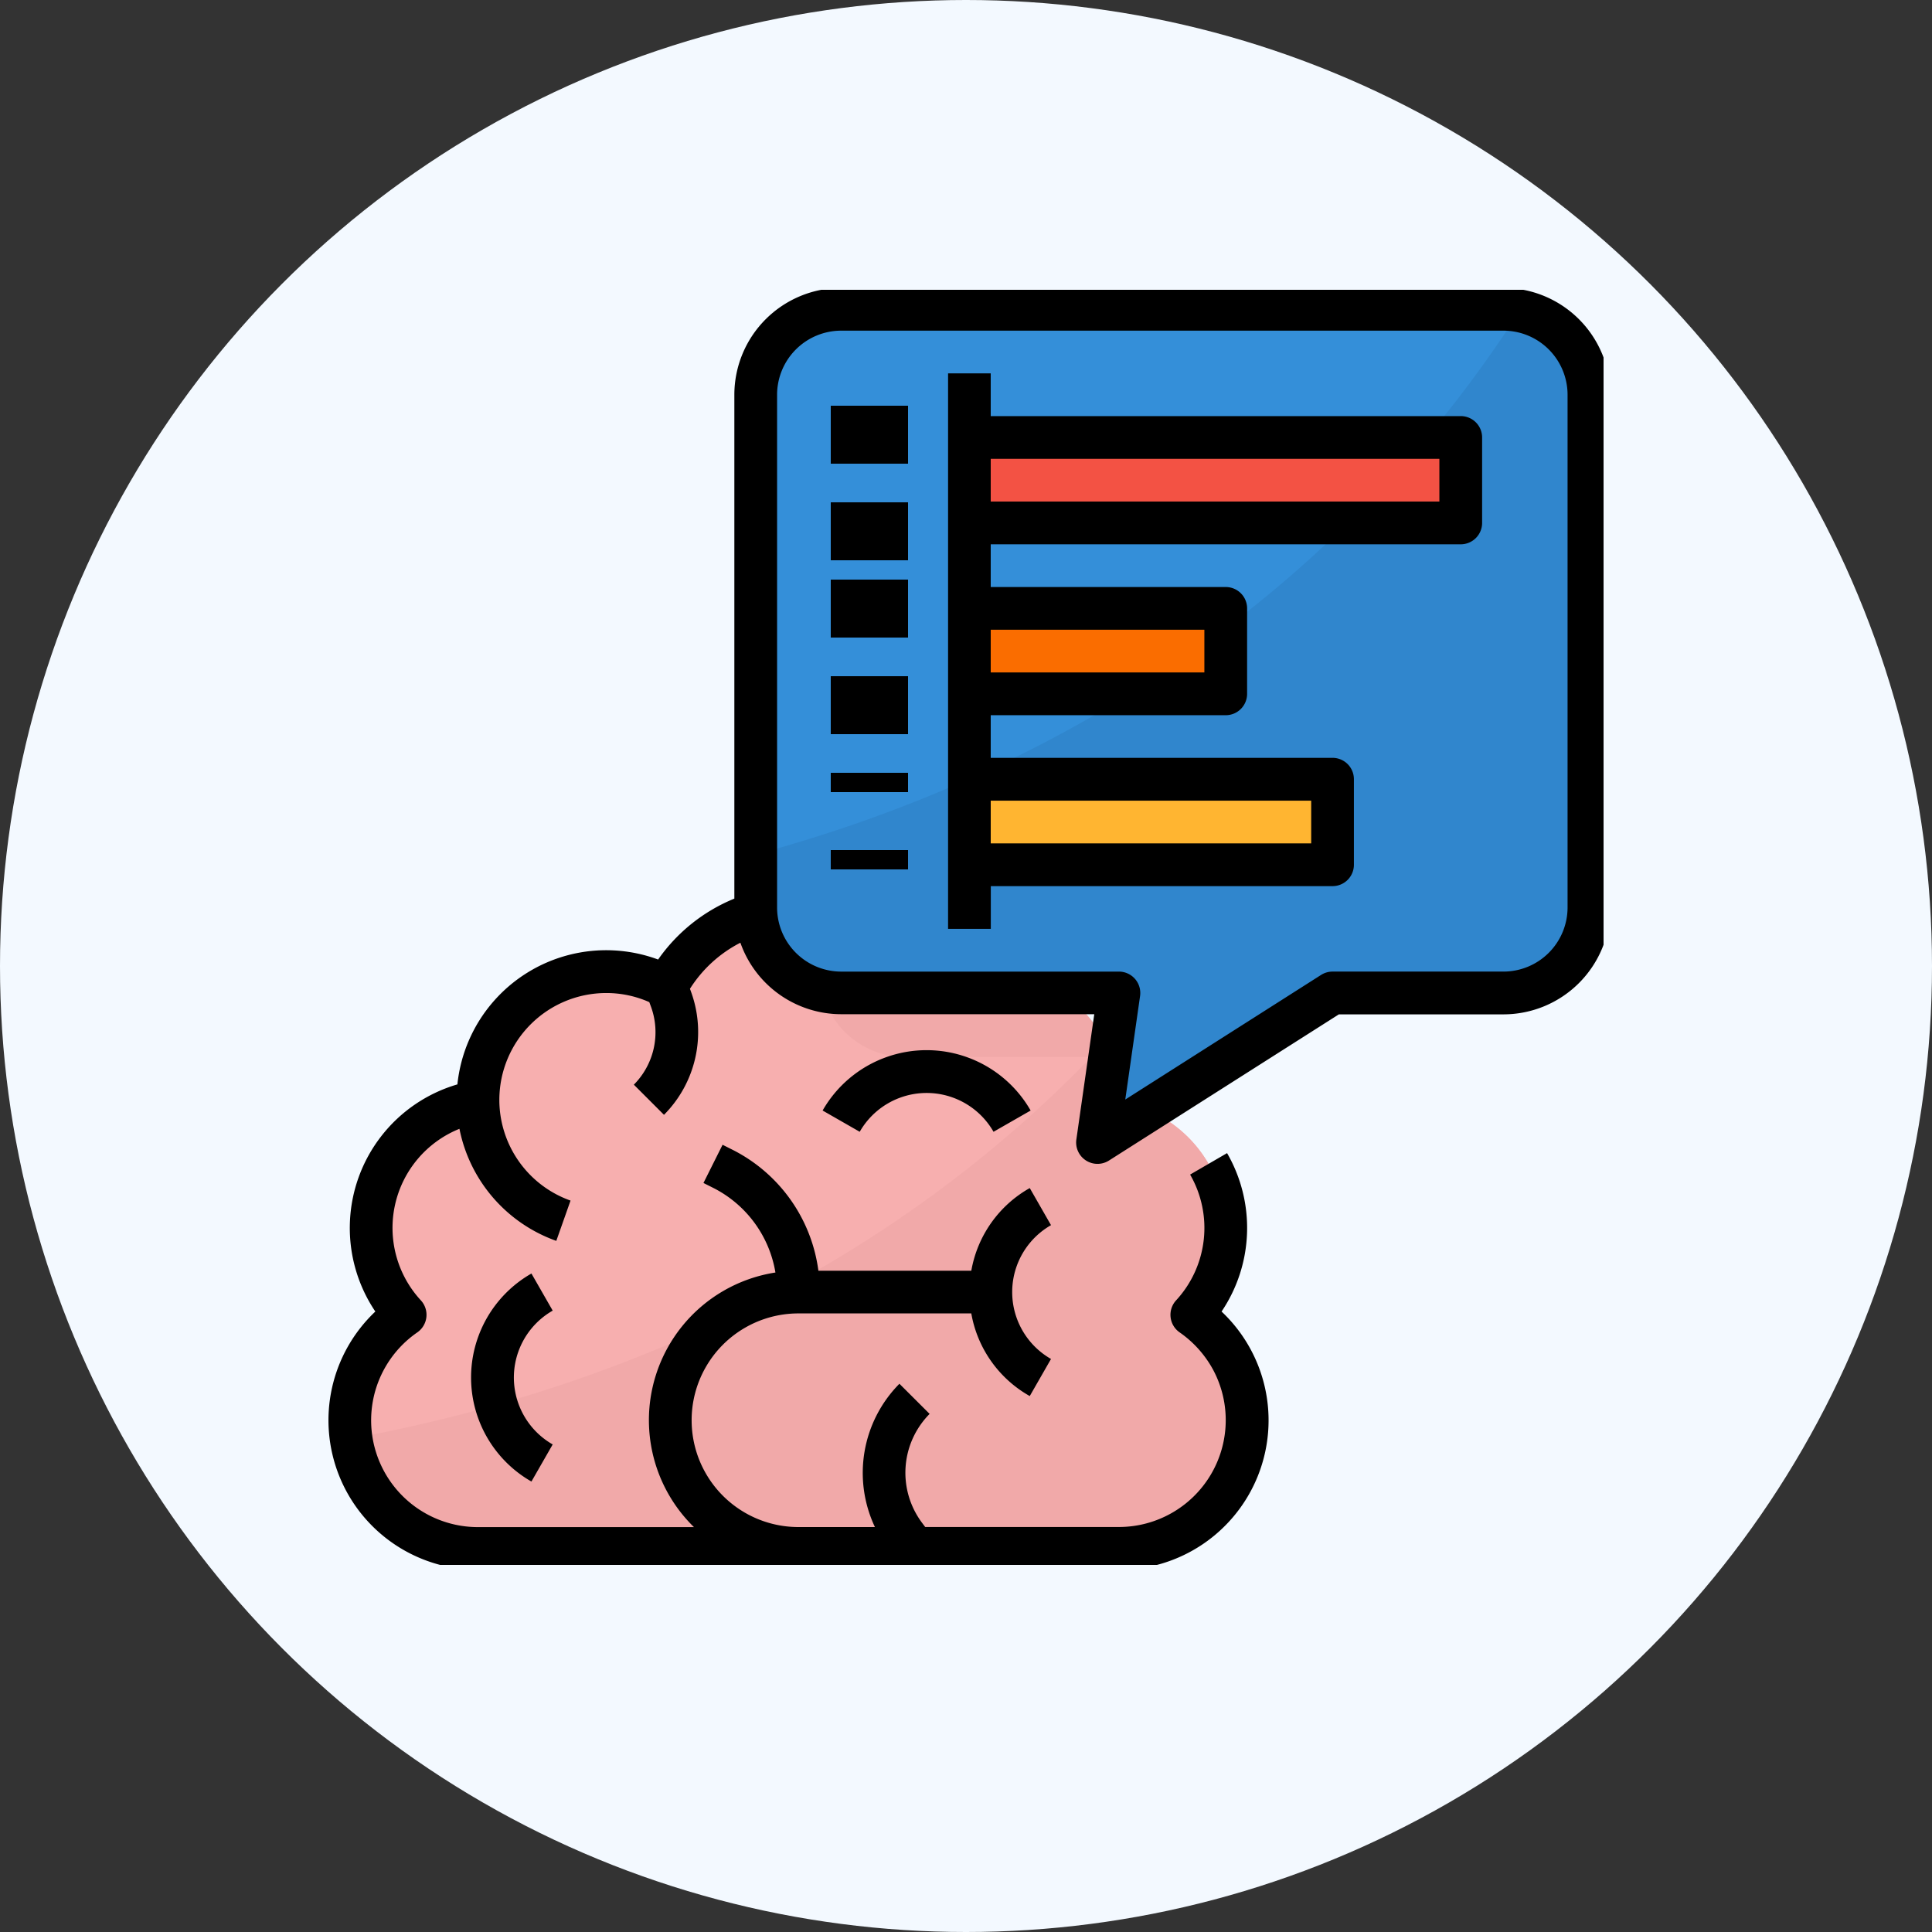 <svg xmlns="http://www.w3.org/2000/svg" xmlns:xlink="http://www.w3.org/1999/xlink" width="100" height="100" viewBox="0 0 100 100">
  <rect x="0" y="0" width="100" height="100" fill="#333333" stroke="none"/>
  <defs>
    <clipPath id="clip-path">
      <rect id="Rectángulo_340714" data-name="Rectángulo 340714" width="66" height="66" transform="translate(0 0)" fill="none"/>
    </clipPath>
  </defs>
  <g id="Grupo_970840" data-name="Grupo 970840" transform="translate(-915 -3601)">
    <circle id="Elipse_5411" data-name="Elipse 5411" cx="50" cy="50" r="50" transform="translate(915 3601)" fill="#f3f9ff"/>
    <g id="Grupo_970719" data-name="Grupo 970719" transform="translate(-174 -61)">
      <rect id="Rectángulo_340715" data-name="Rectángulo 340715" width="66" height="66" transform="translate(1106 3677)" fill="none"/>
      <g id="Grupo_970718" data-name="Grupo 970718" transform="translate(1106 3677)">
        <g id="Grupo_970717" data-name="Grupo 970717" transform="translate(0 0)" clip-path="url(#clip-path)">
          <path id="Trazado_661577" data-name="Trazado 661577" d="M53.658,255.4a6.7,6.7,0,0,0-2.08-2.329A6.634,6.634,0,0,0,47.8,242.032c0-.03,0-.061,0-.093a6.619,6.619,0,0,0-.377-2.212,6.358,6.358,0,0,0-.328-.766,6.638,6.638,0,0,0-8.912-2.951l-.141.073a7.741,7.741,0,0,0-13.66,0,6.637,6.637,0,0,0-9.757,5.855c0,.032,0,.062,0,.093a6.633,6.633,0,0,0-3.775,11.037A6.627,6.627,0,0,0,8,258.527a6.716,6.716,0,0,0,.068.951,6.637,6.637,0,0,0,6.567,5.684H47.806a6.637,6.637,0,0,0,5.853-9.763Z" transform="translate(-6.891 -200.015)" fill="#f7afaf"/>
          <path id="Trazado_661578" data-name="Trazado 661578" d="M199.1,240.232H188.419A4.423,4.423,0,0,1,184,235.809V232.57a7.745,7.745,0,0,1,5.724,4.018,6.639,6.639,0,0,1,9.38,3.644Z" transform="translate(-158.563 -200.519)" fill="#f1a9a9"/>
          <path id="Trazado_661579" data-name="Trazado 661579" d="M54.863,302.025a6.635,6.635,0,0,1-6.635,6.635H15.053a6.637,6.637,0,0,1-6.567-5.684c13.43-2.454,27.865-8.558,39.037-20.516a6.357,6.357,0,0,1,.328.766,6.619,6.619,0,0,1,.377,2.212c0,.032,0,.062,0,.093A6.633,6.633,0,0,1,52,296.568a6.7,6.7,0,0,1,2.08,2.329A6.607,6.607,0,0,1,54.863,302.025Z" transform="translate(-7.313 -243.513)" fill="#f1a9a9"/>
          <path id="Trazado_661580" data-name="Trazado 661580" d="M203.123,12.423v26.54a4.423,4.423,0,0,1-4.423,4.423h-8.847l-12.164,7.741,1.106-7.741H164.419A4.423,4.423,0,0,1,160,38.963V12.423A4.423,4.423,0,0,1,164.419,8H198.7a4.419,4.419,0,0,1,4.423,4.416v.008" transform="translate(-137.88 -6.991)" fill="#348fd9"/>
          <path id="Trazado_661581" data-name="Trazado 661581" d="M203.123,12.923v26.54a4.423,4.423,0,0,1-4.423,4.423h-8.847l-12.164,7.741,1.106-7.741H164.419A4.423,4.423,0,0,1,160,39.463V36.718C174.543,32.784,189.448,24.3,199.542,8.58a4.424,4.424,0,0,1,3.581,4.343" transform="translate(-137.88 -7.491)" fill="#3086cd"/>
          <rect id="Rectángulo_340705" data-name="Rectángulo 340705" width="25" height="5" transform="translate(34 8)" fill="#f35244"/>
          <rect id="Rectángulo_340706" data-name="Rectángulo 340706" width="19" height="5" transform="translate(34 25)" fill="#ffb531"/>
          <rect id="Rectángulo_340707" data-name="Rectángulo 340707" width="12" height="5" transform="translate(34 16)" fill="#fa6d00"/>
          <path id="Trazado_661582" data-name="Trazado 661582" d="M185.05,288.547l1.92,1.1a3.989,3.989,0,0,1,6.926,0l1.92-1.1a6.2,6.2,0,0,0-10.767,0Z" transform="translate(-159.471 -246.066)"/>
          <path id="Trazado_661583" data-name="Trazado 661583" d="M57.641,370.974l-1.1-1.92a6.2,6.2,0,0,0,0,10.767l1.1-1.92a3.989,3.989,0,0,1,0-6.926" transform="translate(-46.034 -318.137)"/>
          <path id="Trazado_661584" data-name="Trazado 661584" d="M60.82,0H26.539A5.535,5.535,0,0,0,21.01,5.529v26.08a8.93,8.93,0,0,0-3.946,3.153A7.741,7.741,0,0,0,6.675,41.225,7.742,7.742,0,0,0,2.427,52.982,7.74,7.74,0,0,0,7.74,66.349H40.915a7.735,7.735,0,0,0,5.313-13.367,7.742,7.742,0,0,0,.285-8.2L44.6,45.893a5.528,5.528,0,0,1-.724,6.509,1.106,1.106,0,0,0,.182,1.659A5.616,5.616,0,0,1,45.793,56a5.531,5.531,0,0,1-4.878,8.134H30.888l-.171-.228a4.325,4.325,0,0,1,.4-5.626L29.554,56.72a6.555,6.555,0,0,0-1.268,7.417H24.328a5.529,5.529,0,1,1,0-11.058h8.946A6.121,6.121,0,0,0,36.3,57.357l1.1-1.92a3.989,3.989,0,0,1,0-6.926l-1.1-1.92a6.121,6.121,0,0,0-3.025,4.278H25.36a8.211,8.211,0,0,0-4.494-6.285L20.4,44.35l-.989,1.978.467.234a6.01,6.01,0,0,1,3.258,4.4,7.735,7.735,0,0,0-4.217,13.178H7.74A5.528,5.528,0,0,1,4.6,54.061,1.106,1.106,0,0,0,4.781,52.4a5.528,5.528,0,0,1,2-8.876,7.757,7.757,0,0,0,5.013,5.8l.737-2.085a5.538,5.538,0,0,1-3.685-5.142v-.029c0-.014,0-.028,0-.043a5.535,5.535,0,0,1,5.529-5.529,5.472,5.472,0,0,1,2.233.471l.1.273a3.853,3.853,0,0,1-.9,4L17.368,42.8a6.075,6.075,0,0,0,1.42-6.312l-.076-.212a6.706,6.706,0,0,1,2.61-2.384,5.538,5.538,0,0,0,5.217,3.7h13.1l-.926,6.478A1.106,1.106,0,0,0,40.4,45.166L52.3,37.6H60.82a5.535,5.535,0,0,0,5.529-5.529V5.529A5.535,5.535,0,0,0,60.82,0Zm3.317,32.069a3.321,3.321,0,0,1-3.317,3.317H51.973a1.106,1.106,0,0,0-.594.173l-10.135,6.45.766-5.36a1.106,1.106,0,0,0-1.095-1.262H26.539a3.321,3.321,0,0,1-3.317-3.317V5.529a3.321,3.321,0,0,1,3.317-3.317H60.82a3.321,3.321,0,0,1,3.317,3.317Z" transform="translate(0 -0.097)"/>
          <path id="Trazado_661585" data-name="Trazado 661585" d="M258.536,34.212H234.208V32H232V60.751h2.212V58.54H251.9a1.106,1.106,0,0,0,1.106-1.106V53.011A1.106,1.106,0,0,0,251.9,51.9H234.208V49.693h12.164a1.106,1.106,0,0,0,1.106-1.106V44.164a1.106,1.106,0,0,0-1.106-1.106H234.208V40.847h24.328a1.106,1.106,0,0,0,1.106-1.106V35.317a1.106,1.106,0,0,0-1.106-1.106m-7.741,22.116H234.208V54.116h16.587Zm-5.529-8.847H234.208V45.27h11.058Zm12.164-8.847H234.208V36.423H257.43Z" transform="translate(-199.928 -27.674)"/>
          <rect id="Rectángulo_340708" data-name="Rectángulo 340708" width="4" height="3" transform="translate(26 6)"/>
          <rect id="Rectángulo_340709" data-name="Rectángulo 340709" width="4" height="3" transform="translate(26 11)"/>
          <rect id="Rectángulo_340710" data-name="Rectángulo 340710" width="4" height="3" transform="translate(26 15)"/>
          <rect id="Rectángulo_340711" data-name="Rectángulo 340711" width="4" height="3" transform="translate(26 20)"/>
          <rect id="Rectángulo_340712" data-name="Rectángulo 340712" width="4" height="1" transform="translate(26 25)"/>
          <rect id="Rectángulo_340713" data-name="Rectángulo 340713" width="4" height="1" transform="translate(26 29)"/>
        </g>
      </g>
    </g>
  </g>
</svg>
